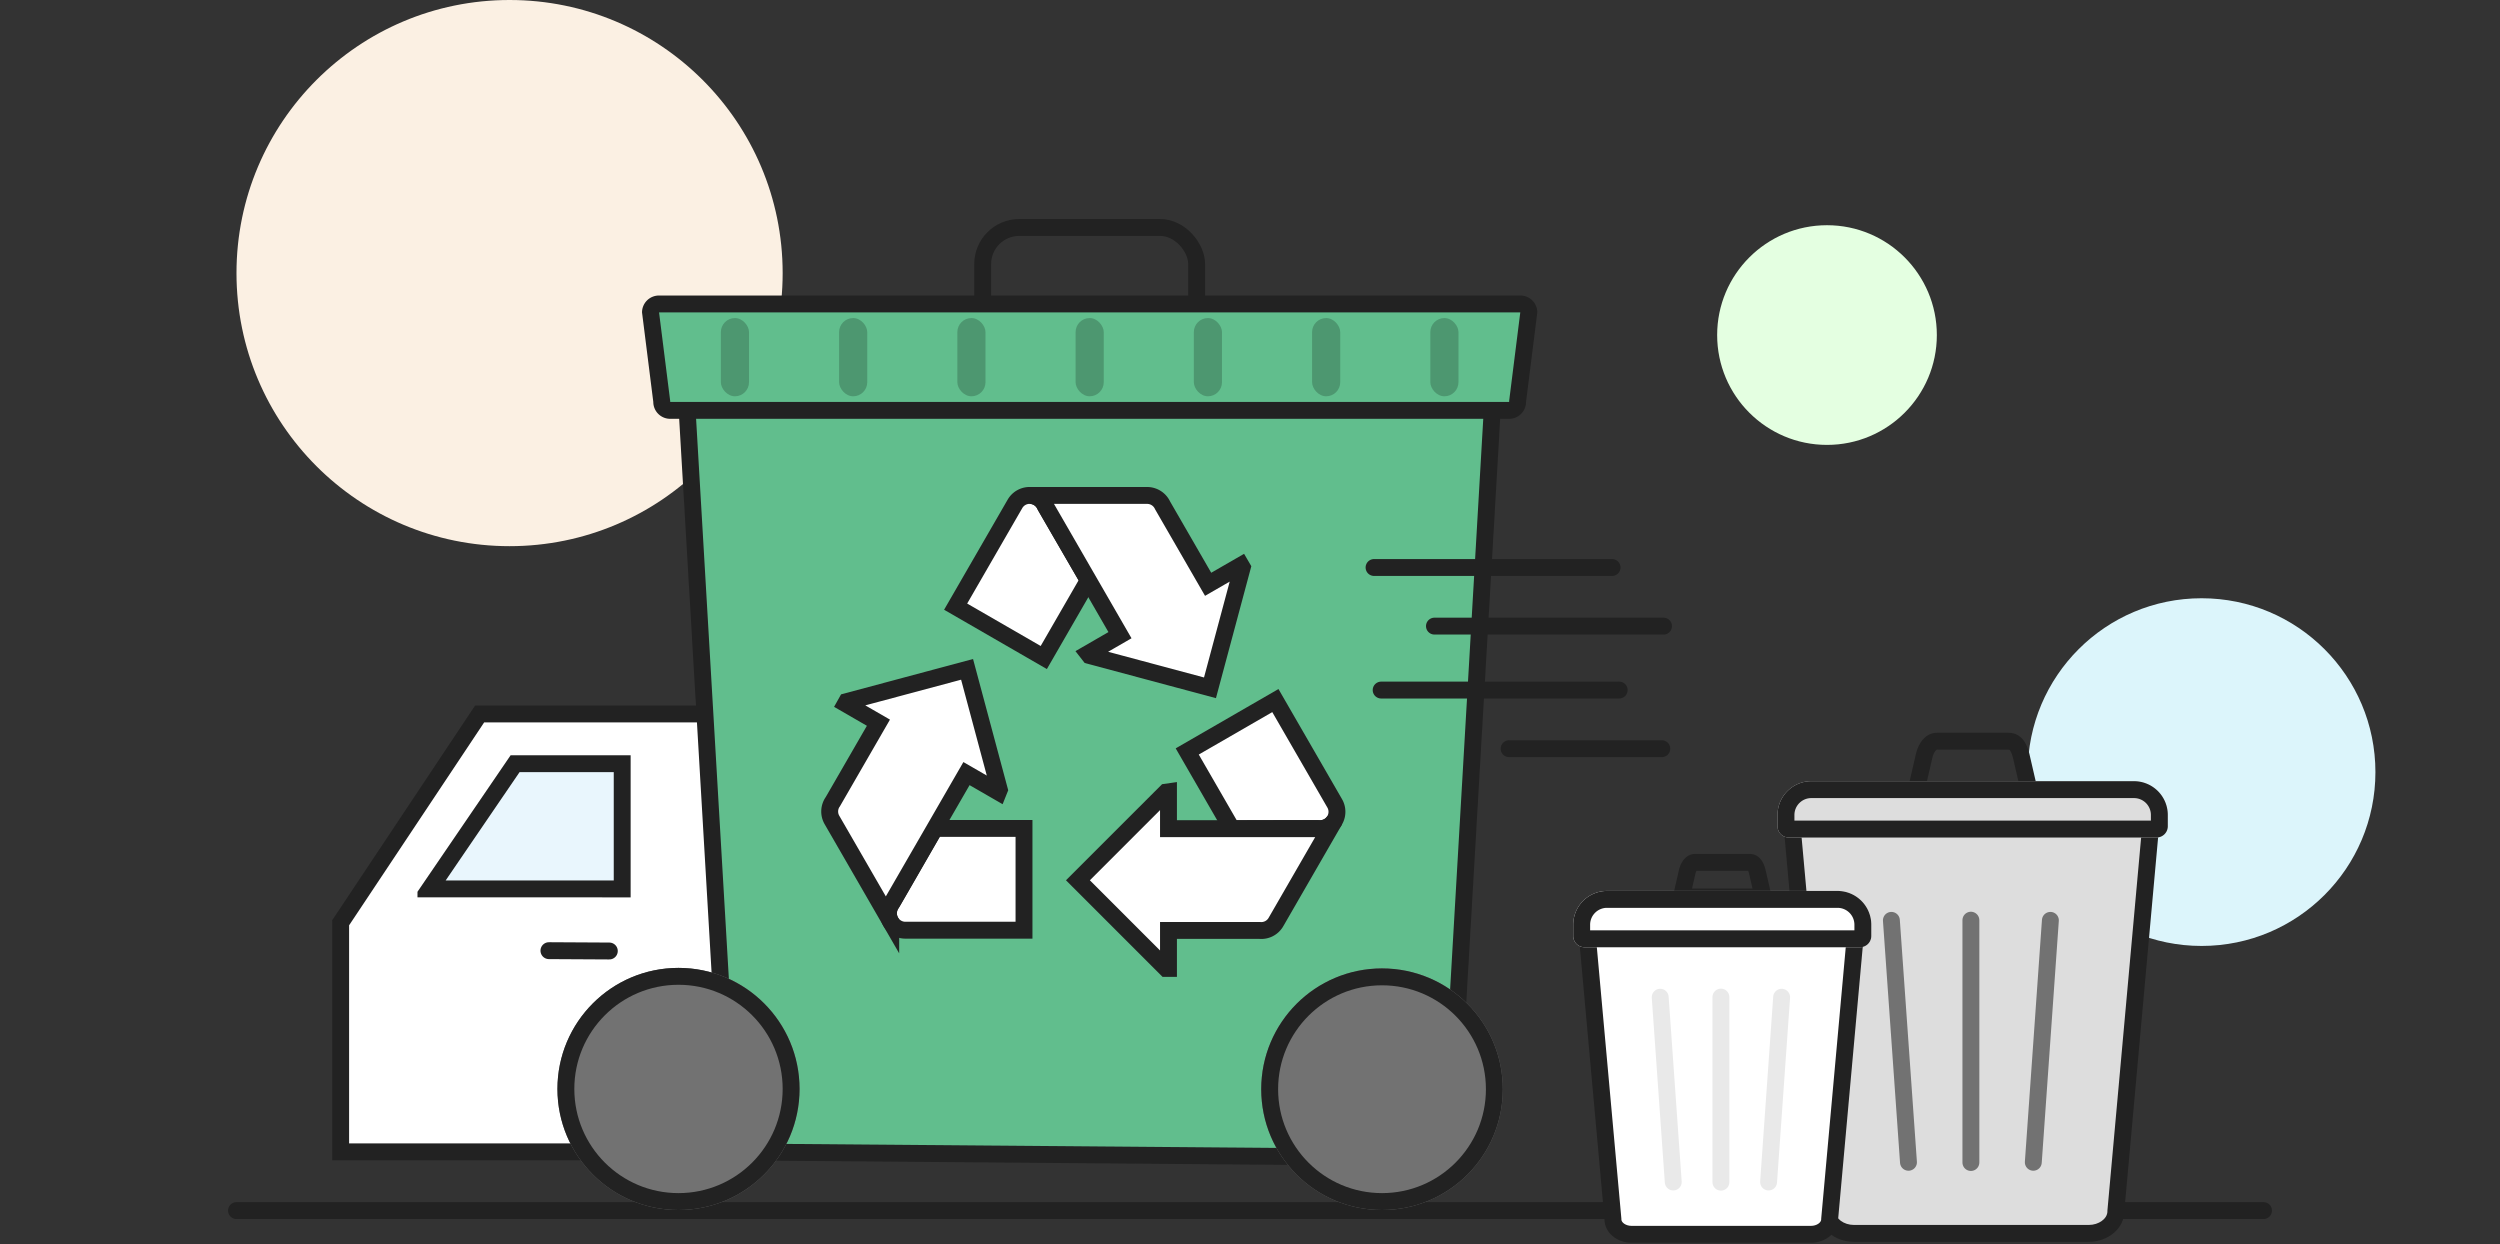 <svg xmlns="http://www.w3.org/2000/svg" width="444" height="221" viewBox="0 0 444 221">
    <rect x="0" y="0" width="444" height="221" fill="#333333" stroke="none"/>
    <defs>
        <clipPath id="a7zzwmktua">
            <path style="fill:none" d="M0 0h131v13.896H0z"/>
        </clipPath>
    </defs>
    <g transform="translate(39 21.281)">
        <circle data-name="Ellipse 2" cx="48.5" cy="48.5" r="48.5" transform="translate(3 -21.281)" style="fill:#fbf0e3"/>
        <circle data-name="Ellipse 2" cx="19.508" cy="19.508" r="19.508" transform="translate(265.967 18.717)" style="fill:#e4ffe1"/>
        <circle data-name="Ellipse 2" cx="30.875" cy="30.875" r="30.875" transform="translate(321.125 84.969)" style="fill:#dcf5fb"/>
        <path data-name="선 223" transform="translate(3 193.719)" style="stroke-width:3px;stroke-linejoin:round;stroke-linecap:round;stroke:#222;fill:none" d="M0 0h360"/>
    </g>
    <g data-name="그룹 632364">
        <g data-name="패스 10596" style="fill:#fff">
            <path d="M72.121 79.264H1.5V38.582L26.18 1.5h45.941v77.764z" style="stroke:none" transform="translate(59 125.301)"/>
            <path d="M26.984 3 3 39.036v38.728h67.621V3H26.984m-1.607-3H73.62v80.764H0V38.13L25.377 0z" style="fill:#222;stroke:none" transform="translate(59 125.301)"/>
        </g>
        <g data-name="패스 10597" style="fill:#e9f6fd">
            <path d="M43.358 33.739H9.163L24.336 11.5h19.022v22.239z" style="stroke:none" transform="translate(67.144 124.133)"/>
            <path d="M25.128 13 12.002 32.239h29.856V13h-16.73m-1.585-3h21.315v25.239H7v-.992L23.543 10z" style="fill:#222;stroke:none" transform="translate(67.144 124.133)"/>
        </g>
        <path data-name="선 1604" transform="translate(97.489 168.838)" style="stroke-width:3px;stroke-linecap:round;stroke:#222;fill:none" d="m0 0 10.727.06"/>
    </g>
    <g data-name="패스 10608" style="fill:#61be8d">
        <path d="M136.978 136.24 9.415 135.195 1.59 1.5h143.213l-7.825 134.74z" style="stroke:none" transform="translate(120.329 69.383)"/>
        <path d="m3.18 3 7.65 130.707 124.733 1.022L143.213 3H3.181M0 0h146.393l-8 137.752L8 136.684 0 0z" style="fill:#222;stroke:none" transform="translate(120.329 69.383)"/>
    </g>
    <g data-name="그룹 631386">
        <g data-name="사각형 463017" transform="translate(173.025 38.897)" style="stroke-width:3px;stroke:#222;fill:none">
            <rect width="41" height="22" rx="8" style="stroke:none"/>
            <rect x="1.5" y="1.5" width="38" height="19" rx="6.5" style="fill:none"/>
        </g>
        <g data-name="패스 12232" style="fill:#61be8d">
            <path d="M154 20.396H5c-.827 0-1.5-.673-1.5-1.5v-.094l-.012-.093L1.502 2.922C1.542 2.13 2.199 1.5 3 1.5h153c.8 0 1.457.631 1.498 1.422l-1.986 15.787-.012.093v.094c0 .827-.673 1.5-1.5 1.5z" style="stroke:none" transform="translate(114.025 52.486)"/>
            <path d="M3.024 3 5 18.712v.184h149v-.188L155.976 3H3.024M3 0h153a3 3 0 0 1 3 3l-2 15.896a3 3 0 0 1-3 3H5a3 3 0 0 1-3-3L0 3a3 3 0 0 1 3-3z" style="fill:#222;stroke:none" transform="translate(114.025 52.486)"/>
        </g>
        <g data-name="반복 그리드 1" transform="translate(128.025 56.486)" style="clip-path:url(#a7zzwmktua)">
            <rect data-name="사각형 463047" width="5" height="13.896" rx="2.5" style="opacity:.204"/>
            <rect data-name="사각형 463047" width="5" height="13.896" rx="2.5" transform="translate(21)" style="opacity:.204"/>
            <rect data-name="사각형 463047" width="5" height="13.896" rx="2.5" transform="translate(42)" style="opacity:.204"/>
            <rect data-name="사각형 463047" width="5" height="13.896" rx="2.5" transform="translate(63)" style="opacity:.204"/>
            <rect data-name="사각형 463047" width="5" height="13.896" rx="2.5" transform="translate(84)" style="opacity:.204"/>
            <rect data-name="사각형 463047" width="5" height="13.896" rx="2.5" transform="translate(105)" style="opacity:.204"/>
            <rect data-name="사각형 463047" width="5" height="13.896" rx="2.5" transform="translate(126)" style="opacity:.204"/>
        </g>
    </g>
    <g data-name="타원 1047" transform="translate(99 171.897)" style="fill:#727272;stroke-width:3px;stroke:#222">
        <circle cx="21.5" cy="21.5" r="21.5" style="stroke:none"/>
        <circle cx="21.5" cy="21.5" r="20" style="fill:none"/>
    </g>
    <g data-name="타원 1219" transform="translate(223.993 171.991)" style="fill:#727272;stroke-width:3px;stroke:#222">
        <circle cx="21.453" cy="21.453" r="21.453" style="stroke:none"/>
        <circle cx="21.453" cy="21.453" r="19.953" style="fill:none"/>
    </g>
    <g data-name="그룹 631373">
        <path data-name="선 1894" style="stroke-width:3px;stroke-linejoin:round;stroke-linecap:round;stroke:#222;fill:none" d="M0 0h42.275" transform="translate(244.03 100.787)"/>
        <path data-name="선 1895" transform="translate(254.757 111.198)" style="stroke-width:3px;stroke-linejoin:round;stroke-linecap:round;stroke:#222;fill:none" d="M0 0h40.686"/>
        <path data-name="선 1896" transform="translate(245.292 122.556)" style="stroke-width:3px;stroke-linejoin:round;stroke-linecap:round;stroke:#222;fill:none" d="M0 0h42.275"/>
        <path data-name="선 1897" transform="translate(268.013 132.967)" style="stroke-width:3px;stroke-linejoin:round;stroke-linecap:round;stroke:#222;fill:none" d="M0 0h27.126"/>
    </g>
    <g data-name="그룹 631390">
        <g data-name="그룹 626534">
            <g data-name="그룹 626533">
                <g data-name="그룹 626530">
                    <path data-name="패스 3743" d="M281.559 183.278a3 3 0 0 0-5.376-.365l-10.537 18.251L281.3 210.2l7.913-13.712s-7.589-13.057-7.654-13.21z" transform="translate(-95.925 -93.424)" style="stroke-miterlimit:10;fill:#fff;stroke-width:3px;stroke:#222"/>
                    <path data-name="패스 3744" d="m311.514 193.825-5.842 3.371-8.09-14.016a3.016 3.016 0 0 0-2.738-1.766h-20.889a3.021 3.021 0 0 1 2.6 1.49l13.46 23.327-5.665 3.273.269.346L306 215.58l5.732-21.382z" transform="translate(-91.108 -93.424)" style="stroke-miterlimit:10;fill:#fff;stroke-width:3px;stroke:#222"/>
                </g>
                <g data-name="그룹 626531">
                    <path data-name="패스 3745" d="M314.87 227.2a3 3 0 0 0 3-4.474l-10.535-18.25-15.653 9.036 7.916 13.712s15.102-.046 15.272-.024z" transform="translate(-80.829 -80.054)" style="stroke-miterlimit:10;fill:#fff;stroke-width:3px;stroke:#222"/>
                    <path data-name="패스 3746" d="M295.477 246.1v-6.746h16.182a3 3 0 0 0 2.9-1.487L325 219.774a3.02 3.02 0 0 1-2.591 1.507h-26.932v-6.547l-.431.062-15.652 15.651 15.651 15.653z" transform="translate(-87.955 -74.108)" style="stroke-miterlimit:10;fill:#fff;stroke-width:3px;stroke:#222"/>
                </g>
                <g data-name="그룹 626532">
                    <path data-name="패스 3747" d="M258.717 232.083a3.005 3.005 0 0 0 2.374 4.84h21.076v-18.072h-15.833s-7.513 13.101-7.617 13.232z" transform="translate(-100.304 -71.719)" style="stroke-miterlimit:10;fill:#fff;stroke-width:3px;stroke:#222"/>
                    <path data-name="패스 3748" d="m254.3 207.065 5.844 3.376-8.09 14.014a3.009 3.009 0 0 0-.166 3.253l10.443 18.092a3.023 3.023 0 0 1-.013-3l13.466-23.321 5.671 3.273.163-.406-5.73-21.381-21.379 5.728z" transform="translate(-104.136 -82.089)" style="stroke-miterlimit:10;fill:#fff;stroke-width:3px;stroke:#222"/>
                </g>
            </g>
        </g>
    </g>
    <g>
        <g data-name="그룹 631447">
            <g data-name="패스 10627" style="fill:none">
                <path d="M2.671 0h12.6c2.275.015 3.3 1.762 3.781 3.781l1.89 8.191H-3l1.89-8.191C-.673 1.86.583 0 2.671 0z" style="stroke:none" transform="translate(341.373 130.134)"/>
                <path d="M2.67 3c-.059 0-.12 0-.27.168-.247.276-.465.753-.584 1.278l-.003.01L.771 8.971h16.402l-1.04-4.507c-.212-.887-.462-1.245-.56-1.357-.06-.07-.091-.106-.312-.108H2.67m0-3h12.602c2.275.015 3.302 1.762 3.78 3.78l1.89 8.192H-3l1.89-8.191C-.673 1.86.583 0 2.67 0z" style="fill:#222;stroke:none" transform="translate(341.373 130.134)"/>
            </g>
            <g data-name="패스 10609" style="fill:#ddd">
                <path d="M54.01 75.775H12.324c-2.656 0-4.817-1.76-4.817-3.923v-.067l-.006-.068-6-66.355C1.54 3.227 3.686 1.5 6.318 1.5h53.699c2.631 0 4.777 1.727 4.817 3.862l-6 66.355-.006.068v.067c0 2.163-2.161 3.923-4.818 3.923z" style="stroke:none" transform="translate(316.949 143.275)"/>
                <path d="M6.318 3C4.566 3 3.079 4.053 3.003 5.321l6.004 66.396v.135c0 1.314 1.519 2.423 3.317 2.423H54.01c1.799 0 3.318-1.11 3.318-2.423v-.135L63.33 5.32C63.255 4.053 61.77 3 60.017 3h-53.7m0-3h53.7c3.489 0 6.317 2.428 6.317 5.423l-6.006 66.43c0 2.994-2.829 5.422-6.318 5.422H12.324c-3.489 0-6.317-2.428-6.317-5.423L0 5.422C0 2.429 2.828 0 6.318 0z" style="fill:#222;stroke:none" transform="translate(316.949 143.275)"/>
            </g>
            <g data-name="사각형 463019" style="fill:#ddd;stroke-width:3px;stroke:#222">
                <path d="M6 0h57.311a6 6 0 0 1 6 6v2a2 2 0 0 1-2 2H2a2 2 0 0 1-2-2V6a6 6 0 0 1 6-6z" style="stroke:none" transform="translate(315.689 138.741)"/>
                <path d="M6 1.5h57.311a4.5 4.5 0 0 1 4.5 4.5v2a.5.5 0 0 1-.5.5H2a.5.5 0 0 1-.5-.5V6A4.5 4.5 0 0 1 6 1.5z" style="fill:none" transform="translate(315.689 138.741)"/>
            </g>
            <path data-name="선 1904" transform="translate(350.03 163.424)" style="stroke:#727272;stroke-width:3px;stroke-linecap:round;fill:none" d="M0 0v43.037"/>
            <path data-name="선 1905" transform="rotate(3 -2938.58 7019.958)" style="stroke:#727272;stroke-width:3px;stroke-linecap:round;fill:none" d="M.781 0 0 43.065"/>
            <path data-name="선 1906" transform="rotate(-3 3289.003 -6332.234)" style="stroke:#727272;stroke-width:3px;stroke-linecap:round;fill:none" d="m0 0 .781 43.065"/>
        </g>
    </g>
    <g data-name="휴지통">
        <g data-name="그룹 631447">
            <g data-name="패스 10627" style="fill:none">
                <path d="M1.331 0h9.625c1.738.011 2.522 1.346 2.888 2.888l1.444 6.256H-3l1.444-6.256C-1.223 1.42-.263 0 1.331 0z" style="stroke:none" transform="translate(299.731 151.658)"/>
                <path d="M1.576 3c-.066.114-.15.302-.207.553l-.002.01-.596 2.58h10.745l-.593-2.57A3.243 3.243 0 0 0 10.739 3H1.576m-.245-3h9.625c1.738.011 2.522 1.346 2.888 2.888l1.444 6.256H-3l1.444-6.256C-1.223 1.42-.263 0 1.33 0z" style="fill:#222;stroke:none" transform="translate(299.731 151.658)"/>
            </g>
            <g data-name="패스 10609" style="fill:#fff">
                <path d="M41.251 57.52H9.413c-.93 0-1.796-.302-2.435-.851-.574-.493-.89-1.129-.89-1.79v-.068l-.006-.068L1.5 4.083c.018-.64.332-1.253.89-1.732.639-.549 1.504-.851 2.434-.851H45.84c.93 0 1.795.302 2.435.851.557.479.871 1.091.89 1.732l-4.582 50.66-.006.068v.067c0 .662-.316 1.298-.89 1.79-.64.55-1.504.852-2.435.852z" style="stroke:none" transform="translate(280.369 161.695)"/>
                <path d="M4.825 3c-.995 0-1.75.547-1.82 1.064l4.583 50.679v.135c0 .54.78 1.142 1.825 1.142H41.25c1.045 0 1.825-.603 1.825-1.142v-.135L47.66 4.064C47.589 3.547 46.834 3 45.839 3H4.825m0-3H45.84c2.665 0 4.825 1.854 4.825 4.142l-4.588 50.736c0 2.288-2.16 4.142-4.825 4.142H9.413c-2.665 0-4.825-1.854-4.825-4.142L0 4.142C0 1.854 2.16 0 4.825 0z" style="fill:#222;stroke:none" transform="translate(280.369 161.695)"/>
            </g>
            <g data-name="사각형 463019" style="fill:#fff;stroke-width:3px;stroke:#222">
                <path d="M6 0h40.938a6 6 0 0 1 6 6v2a2 2 0 0 1-2 2H2a2 2 0 0 1-2-2V6a6 6 0 0 1 6-6z" style="stroke:none" transform="translate(279.406 158.232)"/>
                <path d="M6 1.5h40.938a4.5 4.5 0 0 1 4.5 4.5v2a.5.5 0 0 1-.5.5H2a.5.5 0 0 1-.5-.5V6A4.5 4.5 0 0 1 6 1.5z" style="fill:none" transform="translate(279.406 158.232)"/>
            </g>
            <path data-name="선 1904" transform="translate(305.634 177.084)" style="stroke:#e9e9e9;stroke-width:3px;stroke-linecap:round;fill:none" d="M0 0v32.87"/>
            <path data-name="선 1905" transform="rotate(3 -3223.219 6118.916)" style="stroke:#e9e9e9;stroke-width:3px;stroke-linecap:round;fill:none" d="M.597 0 0 32.892"/>
            <path data-name="선 1906" transform="rotate(-3 3529.147 -5541.4)" style="stroke:#e9e9e9;stroke-width:3px;stroke-linecap:round;fill:none" d="m0 0 .597 32.892"/>
        </g>
    </g>
</svg>
